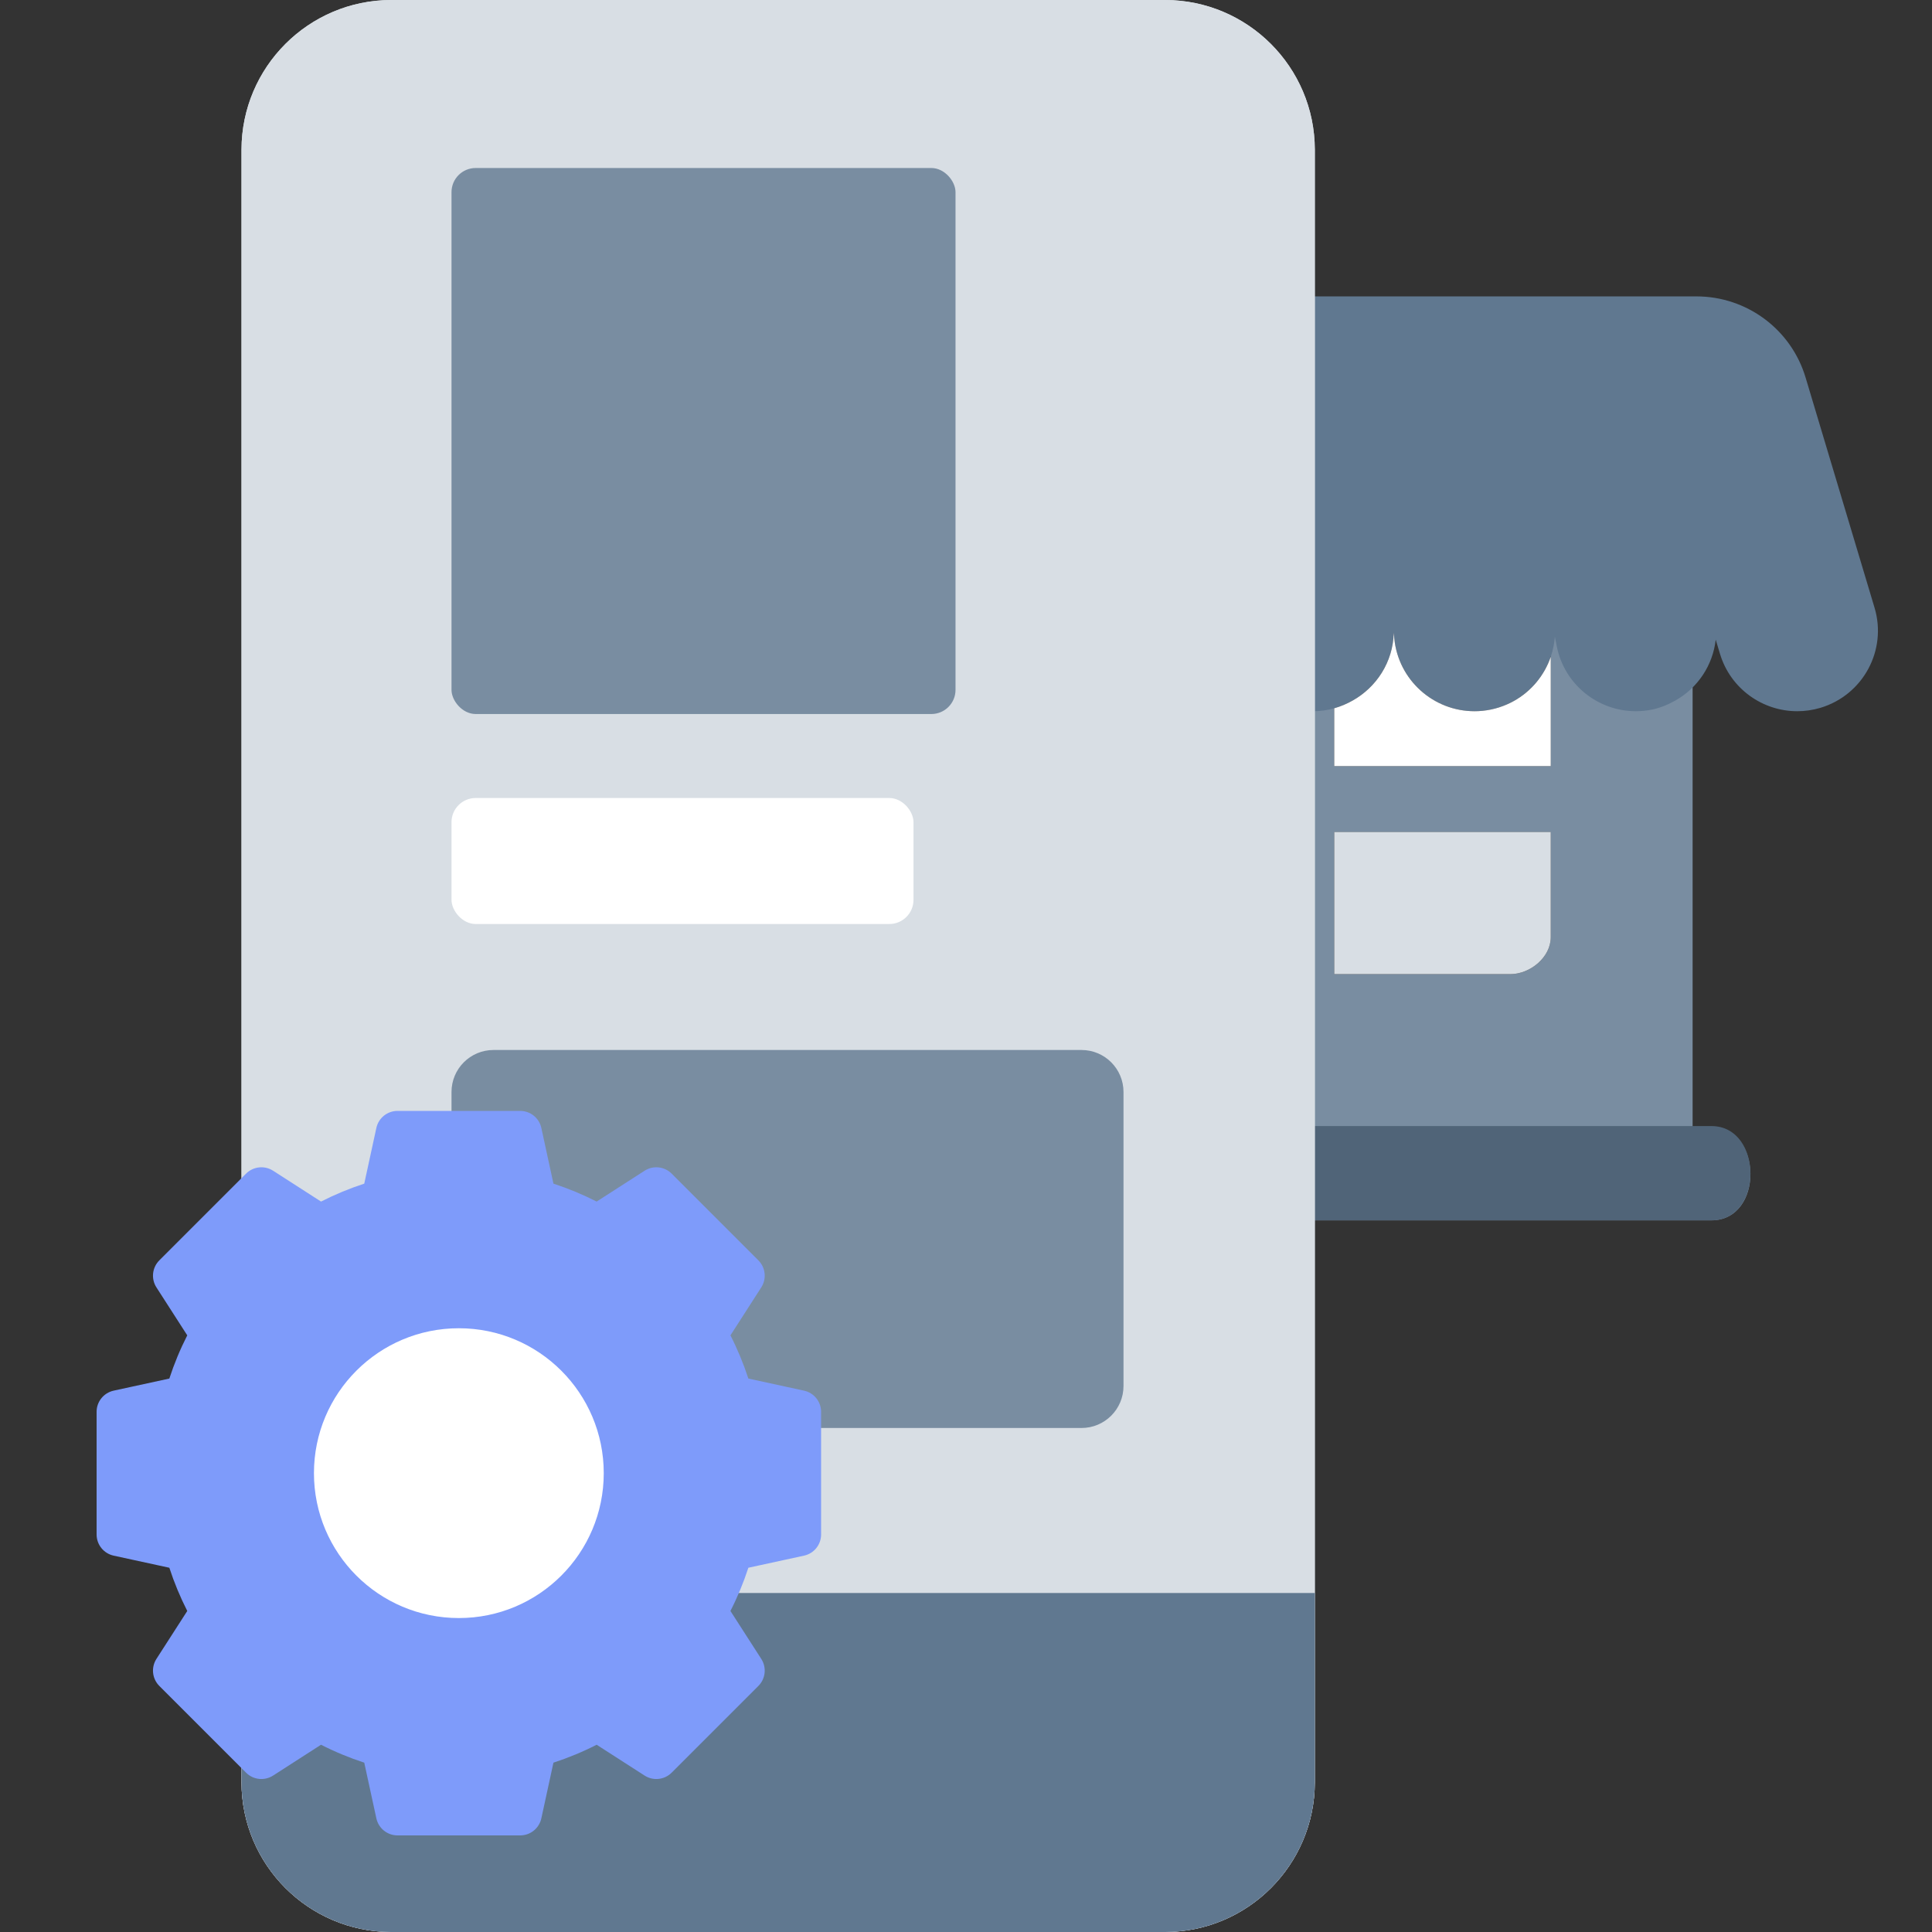 <svg width="80" height="80" viewBox="0 0 80 80" fill="none" xmlns="http://www.w3.org/2000/svg">
<rect x="0" y="0" width="80" height="80" fill="#333333" stroke="none"/>
<path d="M70.867 46.693H70.087V25.547C68.785 27.289 65.403 27.289 64.214 25.547V31.723H55.248V27.889C54.828 28.019 54.392 28.112 53.932 28.112C53.473 28.112 53.037 28.02 52.617 27.889V31.723H44.08V26.327C42.401 28.07 39.886 28.07 38.207 26.327V46.693H37.374C36.353 46.693 35.525 47.553 35.525 48.613C35.525 49.673 36.353 50.532 37.374 50.532H70.867C73.037 50.532 73.003 46.693 70.867 46.693ZM64.214 34.453V38.805C64.214 39.647 63.353 40.339 62.536 40.339H55.248V34.453L64.214 34.453ZM52.617 34.453V40.339L45.479 40.339C44.663 40.339 44.08 39.652 44.08 38.805V34.453L52.617 34.453Z" fill="#798da1"/>
<path d="M70.867 46.628H70.087C58.342 46.628 38.207 46.628 38.207 46.628H37.374C36.353 46.628 35.525 47.502 35.525 48.58C35.525 49.659 36.353 50.532 37.374 50.532H70.867C73.037 50.532 73.003 46.628 70.867 46.628Z" fill="#506478"/>
<path d="M33.386 29.311C33.704 29.405 34.026 29.45 34.342 29.45C35.78 29.45 37.108 28.517 37.541 27.071L37.717 26.486C37.836 27.549 38.459 28.485 39.391 29.01C39.691 29.177 40.012 29.314 40.368 29.385C40.588 29.429 40.808 29.45 41.023 29.45C42.585 29.45 43.98 28.354 44.296 26.768L44.377 26.362C44.461 27.492 45.11 28.488 46.075 29.026C46.462 29.242 46.898 29.385 47.37 29.433C47.482 29.445 47.594 29.45 47.705 29.45C49.4 29.45 50.852 28.167 51.025 26.448L51.049 26.201C51.08 27.415 51.761 28.456 52.759 29.013C53.24 29.283 53.789 29.45 54.38 29.45C54.973 29.45 55.521 29.283 56.002 29.013C56.999 28.456 57.681 27.415 57.713 26.201L57.736 26.448C57.909 28.167 59.361 29.45 61.056 29.45C61.167 29.45 61.279 29.445 61.392 29.433C61.862 29.385 62.298 29.242 62.687 29.026C63.651 28.488 64.301 27.492 64.383 26.362L64.464 26.768C64.781 28.355 66.176 29.45 67.737 29.45C67.953 29.45 68.172 29.429 68.393 29.385C68.747 29.314 69.069 29.177 69.369 29.01C70.302 28.485 70.925 27.549 71.044 26.486L71.22 27.071C71.653 28.517 72.981 29.45 74.419 29.45C74.736 29.45 75.057 29.405 75.375 29.311C77.144 28.784 78.149 26.927 77.621 25.165L74.765 15.631C74.168 13.638 72.33 12.273 70.246 12.273H38.516C36.431 12.273 34.593 13.638 33.996 15.631L31.14 25.165C30.613 26.927 31.618 28.784 33.386 29.311Z" fill="#607890"/>
<path d="M52.618 34.452V40.338L45.479 40.338C44.663 40.338 44.08 39.652 44.08 38.805V34.452L52.618 34.452Z" fill="#9faebc"/>
<path d="M44.08 27.456V31.723H52.617V28.93C51.697 28.356 51.078 27.356 51.049 26.201L51.025 26.448C50.852 28.167 49.4 29.45 47.705 29.45C47.594 29.45 47.482 29.445 47.37 29.433C46.898 29.385 46.462 29.242 46.075 29.026C45.11 28.488 44.461 27.492 44.377 26.362L44.296 26.768C44.248 27.009 44.175 27.24 44.08 27.456Z" fill="#fff"/>
<path d="M55.248 29.328C55.514 29.253 55.766 29.145 56.002 29.013C56.999 28.456 57.681 27.415 57.713 26.201L57.736 26.448C57.909 28.167 59.361 29.45 61.056 29.45C61.167 29.45 61.279 29.445 61.392 29.433C61.862 29.385 62.298 29.242 62.687 29.026C63.406 28.625 63.95 27.969 64.214 27.193V31.723H55.248V29.328Z" fill="#fff"/>
<path d="M64.214 38.805V34.452L55.248 34.452V40.338H62.536C63.353 40.338 64.214 39.646 64.214 38.805Z" fill="#d8dee4"/>
<path d="M48.251 80H16.193C12.777 79.992 10.008 77.222 10 73.807V6.193C10.008 2.777 12.777 0.008 16.193 0H48.251C51.666 0.008 54.435 2.777 54.444 6.193V73.809C54.433 77.225 51.666 79.992 48.251 80Z" fill="#d8dee4"/>
<path fill-rule="evenodd" clip-rule="evenodd" d="M16.202 76.174H48.241L48.244 76.174C49.55 76.169 50.611 75.111 50.617 73.802V6.198C50.612 4.891 49.552 3.831 48.245 3.826H16.199C14.892 3.831 13.831 4.892 13.826 6.199V73.801C13.831 75.109 14.892 76.169 16.2 76.174L16.202 76.174ZM16.193 80C12.777 79.992 10.008 77.222 10 73.807V6.193C10.008 2.777 12.777 0.008 16.193 0H48.251C51.666 0.008 54.435 2.777 54.444 6.193V73.809C54.433 77.225 51.666 79.992 48.251 80H16.193Z" fill="#d8dee4"/>
<path d="M48.251 80H16.193C12.777 79.992 10.008 77.223 10 73.807V65.963C30.42 65.963 36.272 65.963 54.444 65.963V73.809C54.433 77.225 51.666 79.992 48.251 80Z" fill="#607890"/>
<rect x="18.696" y="6.957" width="20.87" height="22.609" rx="1" fill="#798da1"/>
<path d="M18.696 45.217C18.696 44.257 19.474 43.478 20.435 43.478H44.783C45.743 43.478 46.522 44.257 46.522 45.217V57.391C46.522 58.352 45.743 59.13 44.783 59.13H20.435C19.474 59.13 18.696 58.352 18.696 57.391V45.217Z" fill="#798da1"/>
<rect x="18.696" y="33.044" width="19.13" height="5.217" rx="1" fill="#fff"/>
<circle cx="19" cy="61" r="6.429" fill="#fff"/>
<path fill-rule="evenodd" clip-rule="evenodd" d="M33.294 57.584L30.988 57.083C30.788 56.469 30.54 55.87 30.246 55.294L31.523 53.308C31.751 52.953 31.701 52.487 31.403 52.189L27.811 48.597C27.513 48.299 27.047 48.249 26.692 48.477L24.706 49.754C24.13 49.461 23.531 49.212 22.917 49.012L22.416 46.706C22.326 46.294 21.962 46 21.54 46H16.46C16.038 46 15.674 46.294 15.584 46.706L15.083 49.012C14.469 49.212 13.87 49.461 13.293 49.754L11.308 48.477C10.953 48.249 10.487 48.299 10.189 48.597L6.597 52.189C6.299 52.487 6.249 52.953 6.477 53.308L7.754 55.294C7.46 55.87 7.212 56.469 7.012 57.083L4.706 57.584C4.294 57.674 4 58.038 4 58.46V63.54C4 63.962 4.294 64.326 4.706 64.416L7.012 64.917C7.212 65.531 7.46 66.13 7.754 66.707L6.477 68.692C6.249 69.047 6.299 69.513 6.597 69.811L10.189 73.403C10.487 73.701 10.953 73.751 11.308 73.523L13.293 72.246C13.87 72.54 14.469 72.788 15.083 72.988L15.584 75.294C15.674 75.706 16.038 76 16.46 76H21.54C21.962 76 22.326 75.706 22.416 75.294L22.917 72.988C23.531 72.788 24.13 72.54 24.706 72.246L26.692 73.523C27.047 73.751 27.513 73.701 27.811 73.403L31.403 69.811C31.701 69.513 31.751 69.047 31.523 68.692L30.246 66.707C30.54 66.13 30.788 65.531 30.988 64.917L33.294 64.416C33.706 64.326 34 63.962 34 63.54V58.46C34 58.038 33.706 57.674 33.294 57.584ZM19 67C22.314 67 25 64.314 25 61C25 57.686 22.314 55 19 55C15.686 55 13 57.686 13 61C13 64.314 15.686 67 19 67Z" fill="#7e9bfa"/>
</svg>
